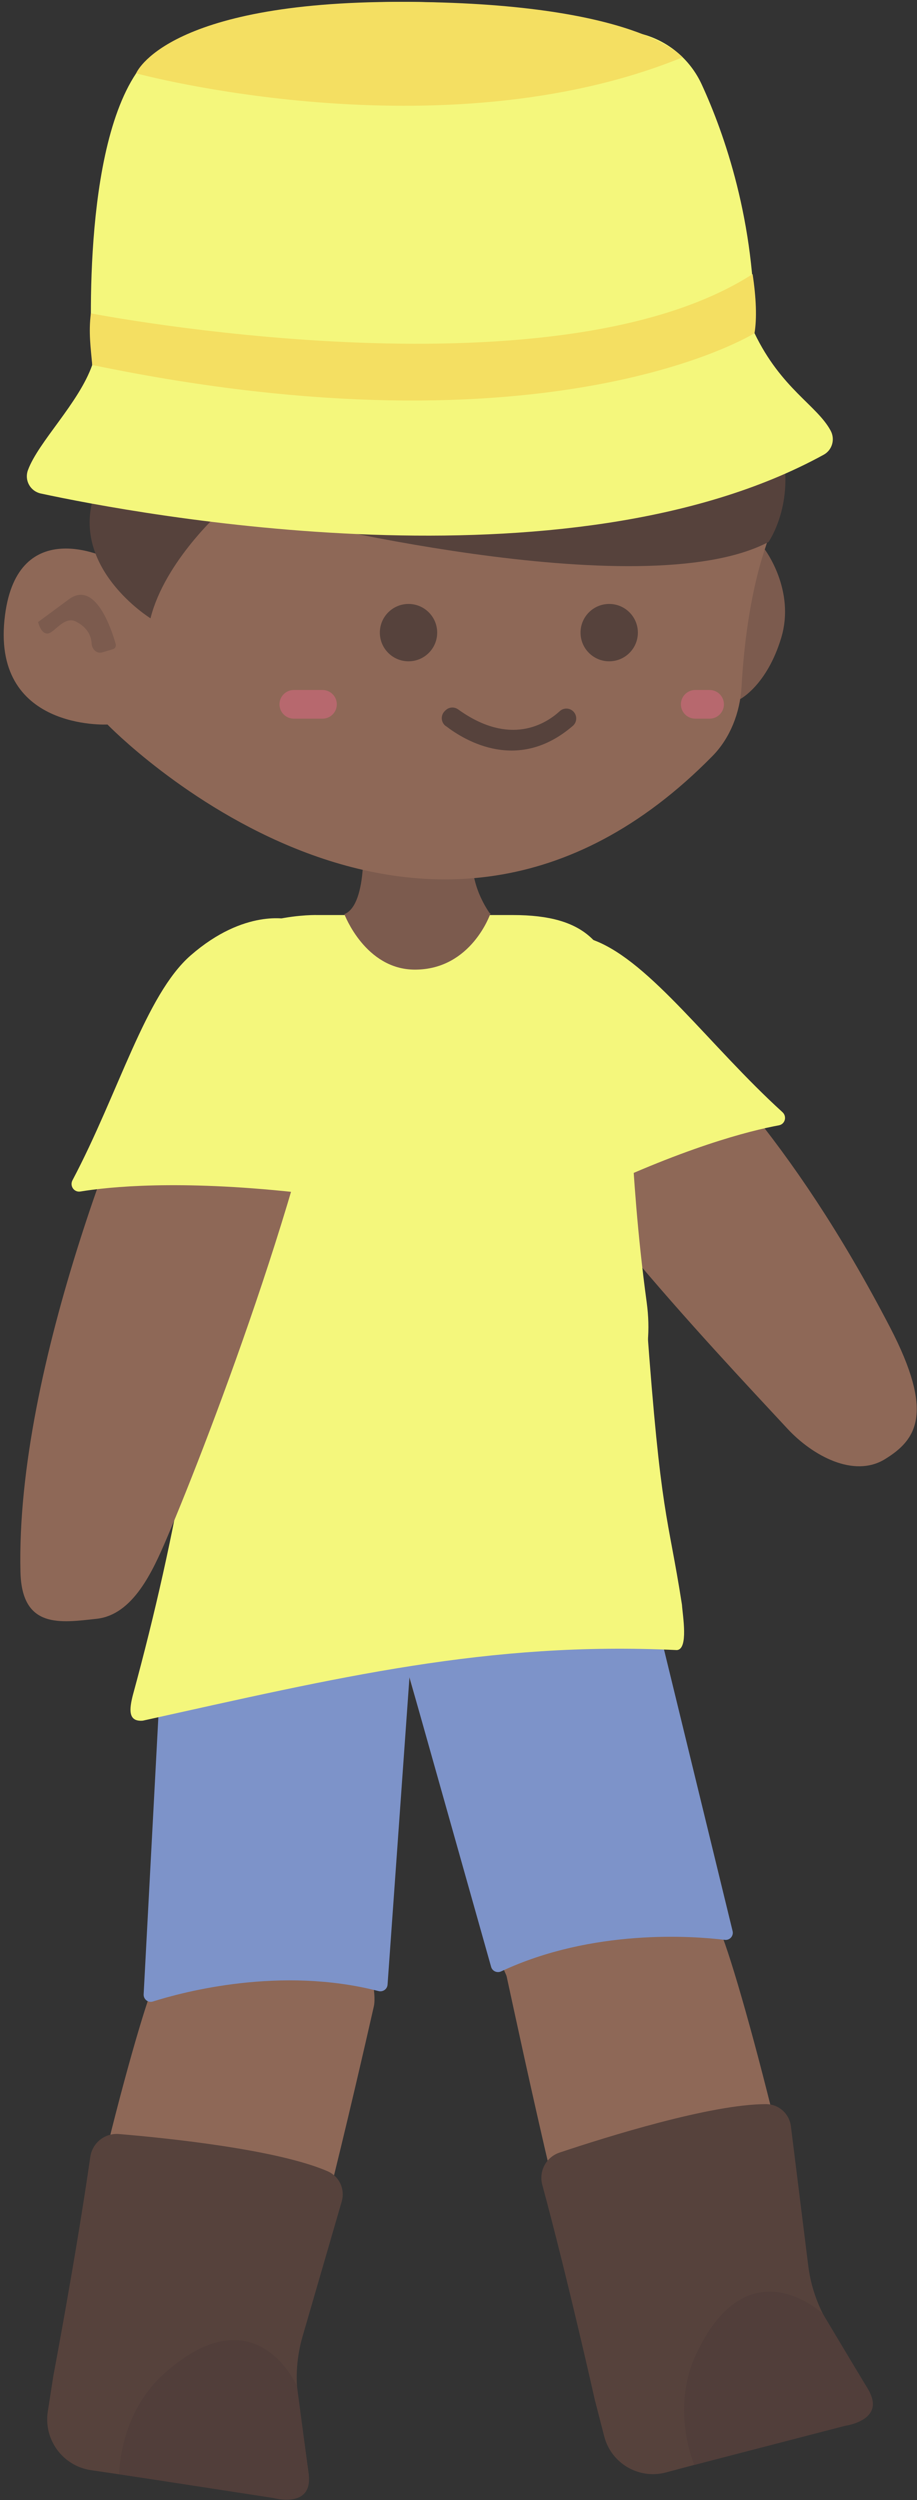 <svg width="182" height="496" viewBox="0 0 182 496" fill="none" xmlns="http://www.w3.org/2000/svg">
<rect x="0" y="0" width="182" height="496" fill="#333333" stroke="none"/>
<path d="M121.65 191.28C116.05 185.86 107.95 183.51 100.48 185.73C94 187.65 89.25 194.81 92.98 202.49C106.89 231.1 140.94 266.91 156.31 283.47C161.25 288.79 169.46 293.29 175.64 289.49C181.84 285.68 185.58 280.48 176.61 263.26C156.95 225.49 138.5 207.59 121.65 191.29V191.28Z" fill="#8E6857"/>
<path d="M97.36 186.49C97.36 186.49 104.81 181.45 118.07 186.61C129.17 190.93 140.87 207.53 155.29 220.64C156.23 221.49 155.83 223.03 154.58 223.26C148.9 224.31 135.55 227.63 114.65 237.79C114.65 237.79 98.91 221.62 91.93 207.72C88.25 200.39 90.39 191.3 97.14 186.64L97.36 186.49Z" fill="#F4F77C"/>
<path d="M142.29 381.89C145.08 385.4 161.59 447.03 162.53 468.22C163.49 489.9 132.31 493.22 120.1 469.4C114.86 459.17 103.47 405.48 100.47 391.71C99.93 389.22 99.62 383.88 101.27 381.69C107.27 373.76 122 356.43 142.28 381.89H142.29Z" fill="#8E6857"/>
<path d="M118.11 476.37C118.11 476.37 112.75 452.38 107.63 433.46C106.9 430.75 108.39 427.95 111.06 427.06C120.39 423.94 141.17 417.43 152.06 417.45C154.56 417.45 156.66 419.34 156.97 421.82L160.41 449.47C160.92 453.57 162.29 457.52 164.43 461.05L172.34 474.11C173.83 476.56 172.54 479.76 169.77 480.49L132.17 490.52C126.81 491.95 121.3 488.73 119.92 483.36L118.12 476.36L118.11 476.37Z" fill="#56423C"/>
<path d="M137.81 489.03L167.77 481.26C167.77 481.26 175.93 480.17 172.33 474.13L163.31 459.04C163.31 459.04 148.42 444.98 138.11 467.18C133.03 478.13 137.81 489.04 137.81 489.04V489.03Z" fill="#513E3A"/>
<path d="M31.49 391.64C28.73 395.05 13.76 451.25 12.55 472.41C11.31 494.05 41.5 498.43 53.67 475.02C58.9 464.97 71.1 411.7 74.2 398.04C74.76 395.57 73.4 389.14 71.82 386.89C66.11 378.75 51.51 366.87 31.49 391.64Z" fill="#8E6857"/>
<path d="M10.57 471.46C10.57 471.46 15.14 447.32 17.92 427.92C18.32 425.13 20.81 423.15 23.61 423.38C33.41 424.2 55.01 426.44 65.01 430.76C67.33 431.76 68.53 434.31 67.83 436.74L60.06 463.5C58.91 467.47 58.6 471.63 59.17 475.73L61.27 490.86C61.66 493.7 59.22 496.12 56.38 495.71L18.07 490.07C12.47 489.25 8.62 484.02 9.49 478.42L10.57 471.47V471.46Z" fill="#56423C"/>
<path d="M23.66 490.88L54.25 495.59C54.25 495.59 62.17 497.82 61.26 490.84L58.94 473.41C58.94 473.41 50.82 454.6 32.58 470.91C23.58 478.95 23.66 490.87 23.66 490.87V490.88Z" fill="#513E3A"/>
<path d="M122.419 314.62C126.879 314.16 142.239 370.48 144.479 391.56C146.769 413.14 115.849 418.36 102.199 395.33C95.379 383.82 77.499 319.66 77.499 319.66C77.499 319.66 97.279 317.18 122.419 314.62Z" fill="#8E6857"/>
<path d="M128.84 315.16L145.4 383.11C145.64 384.07 144.849 384.97 143.859 384.86C137.549 384.09 117.619 382.6 99.469 391.11C98.659 391.49 97.7 391.07 97.469 390.2L77.48 319.31L128.84 315.17V315.16Z" fill="#7D93C9"/>
<path d="M36.58 324.33C32.2 324.56 29.17 382.69 31.36 403.76C33.6 425.32 64.1 424.8 72.37 399.74C76.5 387.21 80.36 321.07 80.36 321.07C80.36 321.07 64.38 322.88 36.58 324.33Z" fill="#8E6857"/>
<path d="M32.22 325.81L28.51 395.66C28.46 396.65 29.4 397.39 30.34 397.09C36.4 395.17 55.71 390.01 75.12 395.02C75.99 395.24 76.85 394.65 76.92 393.75L82.55 314.76L32.22 325.82V325.81Z" fill="#7D93C9"/>
<path d="M128.35 262.37C131.2 301.51 132.5 300.1 135.35 318.37C135.49 320.52 136.68 327.17 134.35 327.37C96.9 325.58 66.96 332.83 28.35 341.37C25.35 341.63 25.68 339.06 26.35 336.37C35.35 303.37 40.35 273.37 41.25 248.54L128.35 262.37Z" fill="#F4F77C"/>
<path d="M63.11 181.54C63.11 181.54 5.35 179.37 40.35 259.37C59.91 304.08 134.35 302.37 128.35 258.37C121.01 204.51 131 181.54 101.79 181.54C76.01 181.54 63.12 181.54 63.12 181.54H63.11Z" fill="#F4F77C"/>
<path d="M71.98 164.98C71.98 164.98 73.23 179.41 68.34 181.37H97.34C97.34 181.37 92.28 174.87 94.15 167.33L71.98 164.98Z" fill="#7C5B4E"/>
<path d="M68.35 181.37C76.37 178.51 86.61 179.34 97.35 181.21C97.35 181.21 93.59 192.37 82.35 192.37C72.47 192.37 68.35 181.37 68.35 181.37Z" fill="#7C5B4E"/>
<path d="M36.07 195.15C39.5 188.15 46.32 183.2 54.11 182.74C60.86 182.35 67.76 187.47 66.85 195.96C63.47 227.59 41.97 284.35 33.12 305.14C30.28 311.82 26.39 320.37 19.18 321.16C12.08 321.93 4.32 323.25 4.06 311.85C3.1 271.23 25.75 216.2 36.07 195.15Z" fill="#8E6857"/>
<path d="M57.29 182.4C57.29 182.4 48.57 180.19 37.85 189.54C28.87 197.36 23.51 216.93 14.39 234.15C13.79 235.28 14.7 236.6 15.96 236.39C21.67 235.45 35.35 234.05 58.43 236.52C58.43 236.52 67.75 215.97 69.61 200.53C70.59 192.39 65.49 184.56 57.56 182.47L57.3 182.4H57.29Z" fill="#F4F77C"/>
<path d="M151.789 109.01C151.789 109.01 157.899 117.06 155.059 126.52C152.209 135.98 146.899 138.7 146.899 138.7V116.34L151.789 109.01Z" fill="#7C5B4E"/>
<path d="M21.33 110.75C21.33 110.75 3.61 101.95 1 122C-2 145 21.33 143.74 21.33 143.74C21.33 143.74 83.92 208.5 141.41 149.99C144.89 146.45 146.88 141.45 147.18 136.22C147.57 129.14 148.69 118.36 151.79 109C154.76 100.05 155.88 90.38 153.88 81.1C152.4 74.21 140.9 51.51 135.14 47.68C120.91 38.22 104.42 15.03 52.63 31.91C4.26 47.68 21.33 110.74 21.33 110.74V110.75Z" fill="#8E6857"/>
<path d="M22.44 128.79C22.85 128.67 23.09 128.21 22.96 127.76C22.13 124.81 18.9 115.04 13.68 118.89C9.6 121.904 7.56 123.41 7.56 123.41C7.56 123.41 8.14 125.96 9.6 125.67C10.85 125.41 12.81 122.2 15.02 123.29C17.42 124.49 18.1 126.22 18.18 127.65C18.25 128.86 19.23 129.74 20.29 129.43L22.44 128.79Z" fill="#7C5B4E"/>
<path d="M81.08 131.2C84.222 131.2 86.77 128.653 86.77 125.51C86.77 122.368 84.222 119.82 81.08 119.82C77.937 119.82 75.39 122.368 75.39 125.51C75.39 128.653 77.937 131.2 81.08 131.2Z" fill="#56423C"/>
<path d="M120.91 131.2C124.052 131.2 126.6 128.653 126.6 125.51C126.6 122.368 124.052 119.82 120.91 119.82C117.767 119.82 115.22 122.368 115.22 125.51C115.22 128.653 117.767 131.2 120.91 131.2Z" fill="#56423C"/>
<path d="M88.46 144.02C92.44 147.09 102.93 153.29 113.7 144C114.55 143.27 114.59 141.95 113.79 141.15C113.06 140.42 111.88 140.38 111.11 141.08C108.36 143.6 101.24 148.17 90.93 140.74C90.15 140.18 89.09 140.26 88.41 140.94L88.25 141.1C87.42 141.93 87.51 143.31 88.44 144.03L88.46 144.02Z" fill="#56423C"/>
<path d="M140.83 136.89H137.99C136.416 136.89 135.14 138.164 135.14 139.735C135.14 141.306 136.416 142.58 137.99 142.58H140.83C142.404 142.58 143.68 141.306 143.68 139.735C143.68 138.164 142.404 136.89 140.83 136.89Z" fill="#B7686E"/>
<path d="M64 136.89H58.32C56.746 136.89 55.47 138.164 55.47 139.735C55.47 141.306 56.746 142.58 58.32 142.58H64C65.574 142.58 66.85 141.306 66.85 139.735C66.85 138.164 65.574 136.89 64 136.89Z" fill="#B7686E"/>
<path d="M44.05 101.26C44.05 101.26 32.71 111.29 29.87 122.67C29.87 122.67 13.53 112.57 18.86 97.7C18.86 97.7 35.48 91.23 44.06 101.26H44.05Z" fill="#56423C"/>
<path d="M54.079 102.23C54.079 102.23 127.239 120.83 152.529 107.53C152.529 107.53 157.899 99.91 155.049 88.53L63.999 94.22L54.069 102.23H54.079Z" fill="#56423C"/>
<path d="M149.75 66.1C155.06 77.14 162.15 80.4 164.86 85.44C165.78 87.14 165.18 89.28 163.49 90.21C112.61 118.15 27.13 102.01 8.1 97.91C6.01 97.46 4.81 95.29 5.54 93.29C7.61 87.65 15.65 79.98 18.31 72.4C18.31 72.4 104.6 92.04 149.75 66.09V66.1Z" fill="#F4F77C"/>
<path d="M18.309 72.41C18.309 72.41 15.639 31.62 27.019 14.55C30.409 9.46 64.21 -9.3 127.249 6.71C132.579 8.06 136.989 11.78 139.279 16.77C143.689 26.36 149.989 44.02 149.749 66.11C149.749 66.11 114.869 96.14 18.309 72.42V72.41Z" fill="#F4F77C"/>
<path d="M27.02 14.55C27.02 14.55 87.46 30.96 135.48 11.37C135.48 11.37 126.4 0.42 79.559 0.37C32.719 0.32 27.02 14.55 27.02 14.55Z" fill="#F4DF62"/>
<path d="M18.31 72.41C18.01 69.09 17.55 65.86 18.04 62.17C18.04 62.17 109.54 79.98 149.37 54.38C150.09 59.08 150.24 63.19 149.75 66.1C149.75 66.1 109.54 91.37 18.31 72.41Z" fill="#F4DF62"/>
</svg>
